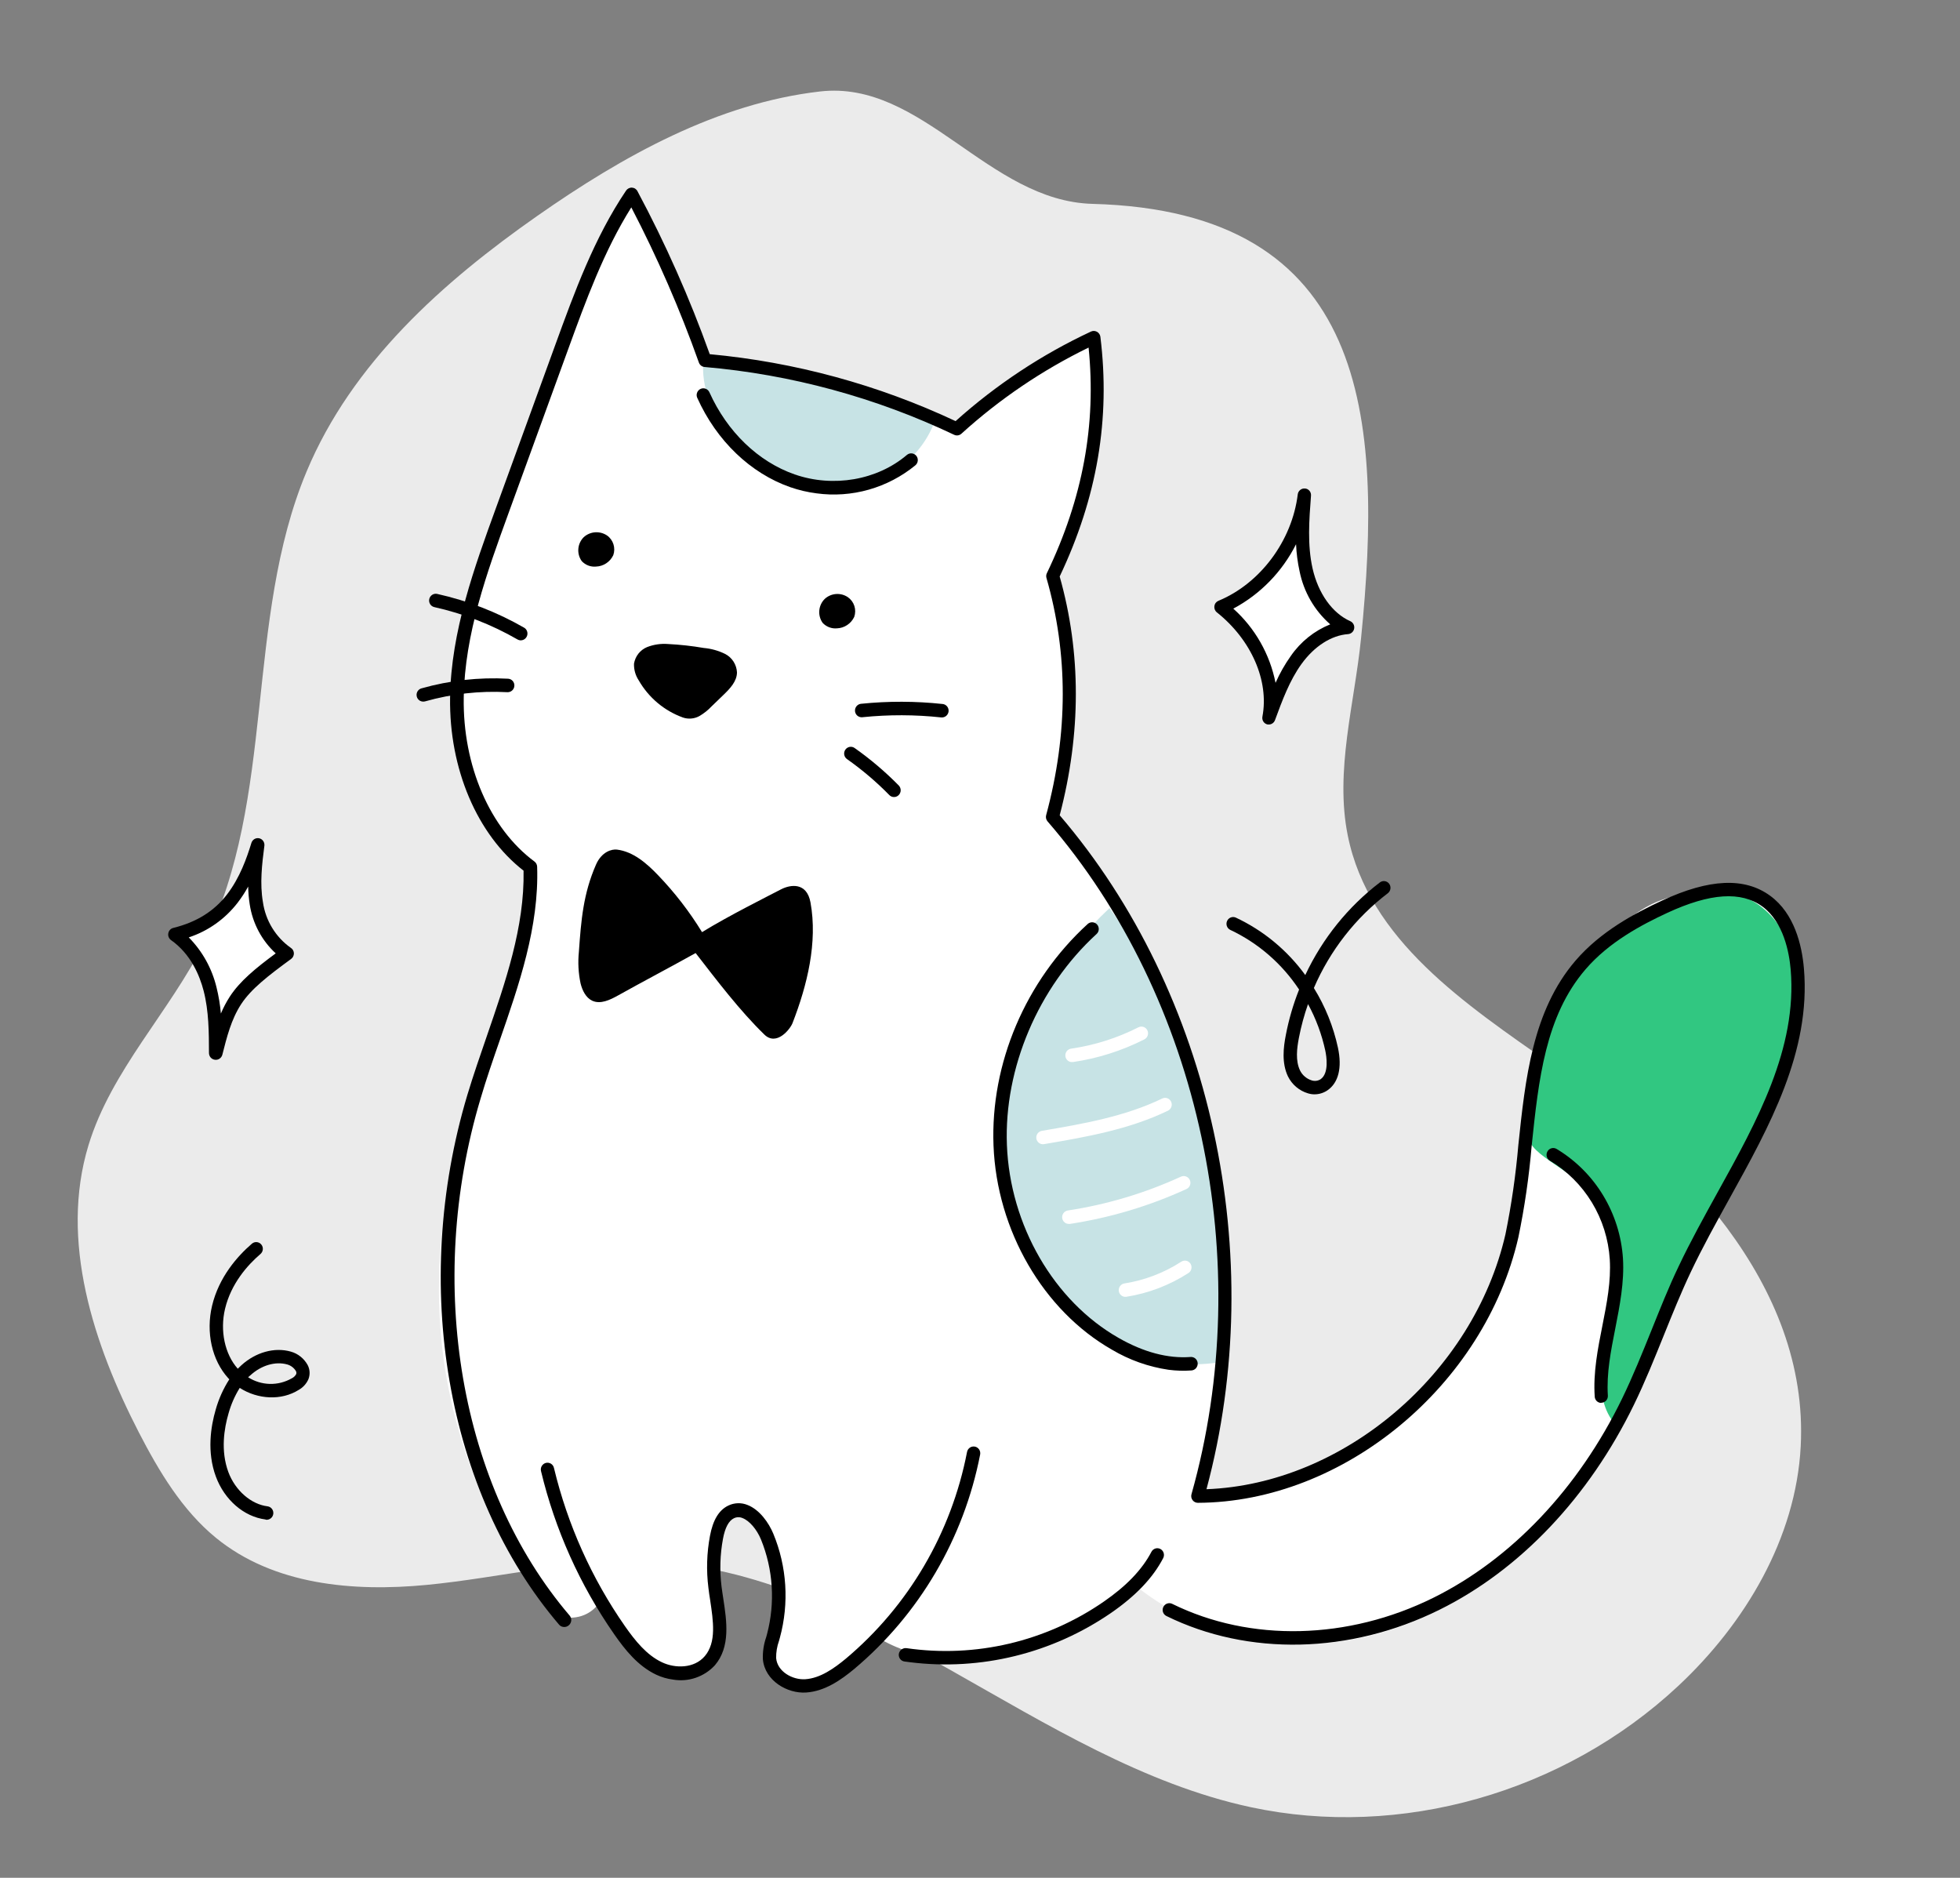 <svg width="95" height="91" viewBox="0 0 95 91" fill="none" xmlns="http://www.w3.org/2000/svg">
<rect x="0" y="0" width="95" height="91" fill="#808080" stroke="none"/>
<g clip-path="url(#clip0_1_1562)">
<path d="M52.958 9.88C47.892 9.745 44.71 3.864 39.745 4.433C34.781 5.003 30.204 7.55 26.041 10.464C21.468 13.663 17.061 17.584 14.86 22.852C11.846 30.051 13.39 38.707 9.903 45.674C8.206 49.065 5.399 51.859 4.289 55.499C2.877 60.139 4.538 65.153 6.725 69.406C7.707 71.309 8.834 73.19 10.463 74.522C13.264 76.812 17.118 77.149 20.683 76.806C24.248 76.463 27.786 75.537 31.354 75.668C41.932 76.054 50.269 85.354 60.618 87.577C67.861 89.134 75.799 86.885 81.348 81.698C84.568 78.688 87.051 74.559 87.28 70.078C87.681 62.221 81.393 55.924 75.167 51.559C71.054 48.675 66.344 45.564 65.325 40.487C64.693 37.349 65.651 34.115 65.972 30.907C67.046 20.212 66.342 10.238 52.958 9.88Z" fill="#EBEBEB"/>
<path d="M25.975 42.246C24.276 40.321 22.508 38.28 21.981 35.718C21.404 32.949 22.388 30.104 23.347 27.438C24.297 24.807 25.245 22.177 26.192 19.547C26.803 17.854 27.413 16.161 28.125 14.512C28.826 12.887 29.626 11.308 30.518 9.783C32.182 12.082 33.391 14.559 34.391 17.42C38.48 17.612 42.473 18.716 46.086 20.653C46.563 20.565 46.961 20.232 47.347 19.923C49.023 18.574 50.893 17.494 52.892 16.721C53.312 18.59 53.179 20.563 52.77 22.445C52.361 24.326 51.683 26.131 51.071 27.991C51.917 31.721 51.905 35.602 51.034 39.334C52.637 41.043 53.877 43.09 54.947 45.209C57.046 49.352 58.55 53.85 59.141 58.509C59.732 63.169 59.389 67.994 57.945 72.45C61.617 72.317 65.138 70.912 67.919 68.469C70.731 65.969 72.652 62.601 73.382 58.887C74.054 55.452 73.727 51.713 75.374 48.648C75.981 47.517 76.828 46.545 77.72 45.643C78.479 44.877 79.297 44.141 80.271 43.719C81.7 43.102 83.324 43.23 84.815 43.611C85.454 43.773 86.114 44.002 86.549 44.513C87.009 45.05 87.14 45.811 87.183 46.533C87.335 49.037 86.661 51.536 85.692 53.845C84.722 56.155 83.458 58.319 82.341 60.556C80.157 64.935 78.49 69.684 75.396 73.426C72.9 76.442 69.483 78.688 65.739 79.415C61.995 80.142 57.949 79.273 54.884 76.717C53.111 78.131 51.174 79.395 49.037 80.021C46.901 80.647 44.501 80.572 42.463 79.308C41.906 79.967 41.246 80.528 40.51 80.97C40.047 81.282 39.51 81.465 38.956 81.5C38.408 81.502 37.835 81.223 37.604 80.708C37.35 80.139 37.558 79.474 37.645 78.853C37.838 77.489 37.437 76.124 37.005 74.829C36.777 74.142 36.365 73.329 35.668 73.368C35.13 73.399 34.746 73.963 34.627 74.513C34.404 75.526 34.773 76.563 34.825 77.598C34.867 78.466 34.686 79.332 34.299 80.109C34.133 80.498 33.848 80.823 33.486 81.035C32.723 81.412 31.853 80.856 31.326 80.28C30.995 80.237 30.749 79.952 30.535 79.687C30.041 79.08 29.55 78.471 29.005 77.73C28.595 78.268 27.897 78.549 27.018 78.312C23.32 73.917 21.285 68.329 21.275 62.544C21.272 59.21 21.938 55.893 22.977 52.721C24.144 49.185 25.8 45.696 25.975 42.246Z" fill="white"/>
<path d="M34.105 17.4C33.934 18.797 34.583 20.173 35.47 21.22C36.782 22.769 38.721 23.802 40.712 23.71C42.703 23.619 44.677 22.286 45.337 20.317C42.042 19.092 38.651 18.147 35.2 17.492C34.751 17.408 34.27 17.33 34.105 17.4Z" fill="#C7E3E5"/>
<path d="M53.78 44.004C51.348 46.284 49.468 49.281 48.775 52.604C48.082 55.927 48.66 59.571 50.607 62.267C52.554 64.963 55.922 66.553 59.137 66.01C60.018 58.107 58.005 49.927 53.78 44.004Z" fill="#C7E3E5"/>
<path d="M74.056 55.014C73.726 50.197 76.791 45.306 81.169 43.666C82.18 43.287 83.302 43.07 84.32 43.389C85.513 43.763 86.422 44.845 86.835 46.069C87.249 47.294 87.224 48.647 86.995 49.93C86.401 53.238 84.552 56.135 82.932 59.056C81.151 62.268 79.606 65.609 78.311 69.051C77.09 67.665 77.761 65.569 78.095 63.708C78.429 61.847 78.313 59.685 77.3 58.127C76.355 56.677 74.127 56.064 74.056 55.014Z" fill="#31C781"/>
<path d="M29.414 25.944C29.244 25.833 29.042 25.781 28.84 25.796C28.638 25.812 28.446 25.894 28.294 26.031C28.143 26.181 28.05 26.381 28.032 26.594C28.014 26.808 28.073 27.02 28.197 27.193C28.285 27.287 28.393 27.36 28.513 27.406C28.633 27.452 28.762 27.469 28.89 27.457C29.065 27.451 29.236 27.396 29.383 27.299C29.53 27.202 29.649 27.066 29.725 26.905C29.786 26.732 29.788 26.544 29.732 26.37C29.675 26.196 29.564 26.046 29.414 25.944Z" fill="black"/>
<path d="M41.091 28.937C40.922 28.824 40.721 28.771 40.518 28.787C40.316 28.803 40.124 28.886 39.974 29.024C39.822 29.174 39.729 29.374 39.711 29.587C39.692 29.8 39.75 30.013 39.874 30.186C39.962 30.28 40.07 30.352 40.19 30.398C40.31 30.444 40.439 30.462 40.567 30.45C40.742 30.444 40.913 30.39 41.06 30.292C41.208 30.195 41.326 30.059 41.403 29.898C41.464 29.725 41.466 29.537 41.41 29.363C41.353 29.189 41.241 29.039 41.091 28.937Z" fill="black"/>
<path d="M27.301 78.843C27.223 78.833 27.151 78.794 27.099 78.734C21.637 72.344 19.893 62.257 22.655 53.053C22.94 52.104 23.275 51.147 23.593 50.22C24.489 47.618 25.429 44.93 25.377 42.193C23.126 40.447 21.765 37.253 21.815 33.811C21.857 30.595 23.011 27.448 24.022 24.664L26.919 16.701C27.844 14.159 28.8 11.531 30.342 9.242C30.373 9.194 30.416 9.155 30.466 9.129C30.516 9.103 30.573 9.09 30.629 9.093C30.685 9.096 30.74 9.113 30.788 9.144C30.835 9.175 30.874 9.218 30.899 9.269C32.258 11.809 33.428 14.447 34.401 17.164C38.529 17.547 42.559 18.644 46.317 20.408C48.284 18.643 50.495 17.181 52.88 16.067C52.926 16.046 52.976 16.036 53.026 16.038C53.075 16.04 53.124 16.053 53.168 16.077C53.212 16.101 53.25 16.135 53.279 16.177C53.308 16.218 53.327 16.265 53.334 16.316C53.827 20.297 53.183 24.1 51.362 27.937C52.406 31.638 52.406 35.531 51.363 39.51C58.74 48.119 61.511 60.873 58.477 72.169C65.106 71.921 71.415 66.574 72.968 59.817C73.26 58.386 73.469 56.939 73.594 55.483C73.93 52.29 74.276 48.987 76.362 46.556C77.581 45.135 79.246 44.253 80.558 43.644C82.85 42.581 84.564 42.505 85.802 43.412C86.975 44.27 87.338 45.802 87.435 46.937C87.777 50.96 85.767 54.582 83.823 58.09C83.177 59.258 82.509 60.464 81.946 61.655C81.473 62.653 81.052 63.701 80.645 64.708C80.195 65.822 79.732 66.975 79.195 68.077C77.018 72.548 73.676 76.08 69.762 78.015C65.447 80.154 60.5 80.265 56.534 78.313C56.457 78.275 56.398 78.208 56.37 78.126C56.343 78.044 56.348 77.954 56.386 77.876C56.423 77.798 56.49 77.738 56.571 77.71C56.652 77.681 56.741 77.687 56.818 77.725C60.608 79.59 65.341 79.479 69.479 77.427C73.258 75.554 76.504 72.131 78.616 67.79C79.142 66.708 79.602 65.566 80.047 64.462C80.46 63.439 80.876 62.382 81.364 61.367C81.938 60.155 82.612 58.94 83.261 57.764C85.157 54.343 87.116 50.806 86.793 46.988C86.723 46.17 86.453 44.688 85.425 43.933C84.397 43.179 82.893 43.277 80.826 44.232C79.572 44.813 77.987 45.65 76.848 46.977C74.899 49.245 74.577 52.3 74.237 55.545C74.111 57.027 73.897 58.5 73.596 59.957C71.957 67.135 65.131 72.798 58.061 72.828C58.011 72.828 57.962 72.817 57.917 72.794C57.872 72.772 57.833 72.739 57.803 72.698C57.773 72.658 57.752 72.612 57.743 72.562C57.734 72.512 57.736 72.461 57.75 72.413C60.926 61.161 58.187 48.362 50.775 39.806C50.74 39.766 50.715 39.717 50.703 39.664C50.691 39.612 50.692 39.557 50.706 39.505C51.778 35.543 51.777 31.67 50.718 27.996C50.699 27.917 50.709 27.834 50.748 27.763C52.483 24.148 53.143 20.571 52.763 16.844C50.525 17.934 48.449 19.339 46.599 21.018C46.552 21.061 46.493 21.089 46.431 21.098C46.369 21.108 46.305 21.098 46.248 21.071C42.441 19.26 38.345 18.148 34.151 17.785C34.089 17.78 34.031 17.757 33.982 17.719C33.933 17.681 33.896 17.63 33.875 17.571C32.957 14.99 31.862 12.476 30.599 10.05C29.269 12.168 28.393 14.578 27.542 16.915L24.645 24.877C23.602 27.746 22.524 30.712 22.477 33.807C22.425 37.105 23.744 40.15 25.905 41.751C25.944 41.78 25.976 41.818 25.999 41.862C26.021 41.906 26.034 41.954 26.035 42.003C26.132 44.916 25.159 47.716 24.219 50.424C23.9 51.343 23.57 52.295 23.295 53.232C20.598 62.227 22.291 72.063 27.611 78.294C27.666 78.36 27.694 78.445 27.688 78.531C27.681 78.618 27.642 78.698 27.578 78.756C27.541 78.79 27.497 78.817 27.449 78.832C27.401 78.847 27.351 78.851 27.301 78.843Z" fill="black"/>
<path d="M44.115 80.554L43.838 80.518C43.796 80.512 43.755 80.498 43.719 80.476C43.682 80.454 43.651 80.425 43.625 80.391C43.6 80.356 43.582 80.317 43.572 80.275C43.561 80.234 43.559 80.19 43.566 80.148C43.581 80.063 43.628 79.987 43.696 79.936C43.765 79.884 43.85 79.861 43.934 79.871C47.282 80.356 50.691 79.553 53.493 77.621C54.601 76.857 55.359 76.064 55.809 75.203C55.849 75.126 55.917 75.069 55.999 75.043C56.081 75.017 56.169 75.026 56.245 75.066C56.32 75.107 56.377 75.176 56.402 75.259C56.427 75.341 56.419 75.431 56.379 75.508C55.881 76.467 55.051 77.334 53.855 78.162C50.997 80.127 47.536 80.977 44.115 80.554Z" fill="black"/>
<path d="M32.621 81.394C32.339 81.359 32.065 81.279 31.807 81.158C30.927 80.74 30.305 79.968 29.764 79.189C28.108 76.811 26.907 74.136 26.226 71.305C26.214 71.263 26.21 71.218 26.215 71.174C26.22 71.13 26.234 71.088 26.256 71.05C26.278 71.011 26.307 70.978 26.342 70.951C26.377 70.924 26.416 70.905 26.459 70.894C26.501 70.884 26.545 70.882 26.588 70.889C26.631 70.896 26.672 70.912 26.709 70.935C26.746 70.959 26.777 70.99 26.802 71.026C26.826 71.063 26.844 71.104 26.852 71.147C27.514 73.898 28.681 76.497 30.292 78.808C30.783 79.508 31.34 80.206 32.083 80.555C32.729 80.863 33.651 80.86 34.163 80.256C34.733 79.59 34.57 78.548 34.421 77.544C34.388 77.35 34.359 77.14 34.336 76.943C34.231 76.108 34.256 75.26 34.412 74.431C34.557 73.656 34.849 73.175 35.307 72.959C35.451 72.89 35.607 72.853 35.766 72.848C35.925 72.843 36.083 72.872 36.23 72.932C36.822 73.162 37.263 73.801 37.48 74.32C38.142 75.915 38.255 77.691 37.801 79.363L37.756 79.524C37.661 79.79 37.614 80.071 37.619 80.353C37.676 81.009 38.416 81.419 39.034 81.377C39.764 81.328 40.437 80.844 40.998 80.38C44.037 77.826 46.113 74.286 46.872 70.364C46.889 70.278 46.938 70.203 47.009 70.154C47.044 70.13 47.084 70.113 47.125 70.105C47.167 70.096 47.21 70.096 47.252 70.104C47.293 70.112 47.333 70.128 47.368 70.152C47.404 70.176 47.434 70.206 47.458 70.242C47.481 70.277 47.498 70.317 47.506 70.359C47.515 70.402 47.515 70.445 47.507 70.487C46.715 74.556 44.56 78.228 41.406 80.879C40.766 81.41 39.987 81.959 39.076 82.021C38.165 82.084 37.069 81.453 36.976 80.407C36.962 80.044 37.017 79.681 37.137 79.338L37.179 79.184C37.579 77.663 37.475 76.053 36.883 74.601C36.679 74.11 36.322 73.696 35.994 73.569C35.928 73.54 35.856 73.525 35.784 73.526C35.712 73.527 35.64 73.544 35.575 73.575C35.324 73.694 35.142 74.029 35.042 74.575C34.9 75.337 34.877 76.115 34.972 76.883C34.996 77.076 35.027 77.269 35.056 77.463C35.224 78.562 35.413 79.807 34.649 80.703C34.393 80.979 34.074 81.186 33.72 81.307C33.366 81.428 32.989 81.458 32.621 81.394Z" fill="black"/>
<path d="M77.573 67.985C77.499 67.975 77.431 67.94 77.38 67.885C77.33 67.829 77.299 67.758 77.295 67.682C77.217 66.518 77.444 65.367 77.665 64.253C77.885 63.139 78.089 62.097 78.025 61.031C77.962 60.054 77.665 59.107 77.159 58.274C76.653 57.441 75.955 56.745 75.123 56.248C75.049 56.205 74.994 56.134 74.972 56.05C74.949 55.966 74.96 55.877 75.003 55.801C75.045 55.725 75.115 55.67 75.198 55.646C75.281 55.623 75.369 55.634 75.444 55.677C76.366 56.23 77.141 57.002 77.702 57.928C78.263 58.853 78.593 59.904 78.664 60.989C78.733 62.135 78.508 63.278 78.292 64.378C78.075 65.477 77.862 66.558 77.932 67.638C77.936 67.723 77.907 67.806 77.851 67.87C77.795 67.933 77.716 67.972 77.632 67.978C77.613 67.982 77.593 67.984 77.573 67.985Z" fill="black"/>
<path d="M56.635 66.38C55.668 66.238 54.737 65.907 53.895 65.407C50.567 63.51 48.314 59.625 48.155 55.512C48.001 51.542 49.706 47.529 52.719 44.778C52.75 44.75 52.787 44.727 52.827 44.713C52.867 44.699 52.909 44.692 52.952 44.695C52.994 44.697 53.035 44.708 53.074 44.726C53.112 44.744 53.146 44.77 53.174 44.802C53.203 44.834 53.224 44.871 53.238 44.912C53.252 44.952 53.258 44.995 53.256 45.038C53.254 45.081 53.243 45.123 53.225 45.162C53.206 45.201 53.181 45.235 53.149 45.264C50.325 47.846 48.66 51.763 48.804 55.484C48.953 59.378 51.079 63.048 54.216 64.836C55.434 65.533 56.612 65.843 57.707 65.761C57.749 65.757 57.792 65.762 57.832 65.776C57.872 65.789 57.909 65.81 57.941 65.838C57.973 65.866 57.999 65.9 58.018 65.938C58.037 65.977 58.048 66.018 58.051 66.061C58.057 66.147 58.029 66.233 57.974 66.299C57.918 66.365 57.839 66.406 57.754 66.413C57.38 66.44 57.006 66.429 56.635 66.38Z" fill="black"/>
<path d="M39.576 23.908C39.144 23.853 38.718 23.753 38.306 23.61C36.375 22.936 34.73 21.359 33.795 19.279C33.778 19.241 33.768 19.198 33.766 19.156C33.765 19.113 33.772 19.07 33.787 19.03C33.802 18.99 33.824 18.953 33.853 18.922C33.882 18.89 33.917 18.865 33.956 18.847C34.033 18.811 34.122 18.808 34.202 18.838C34.282 18.868 34.347 18.928 34.383 19.007C35.244 20.924 36.752 22.376 38.519 22.991C40.384 23.639 42.518 23.271 43.956 22.047C44.022 21.991 44.106 21.964 44.192 21.971C44.277 21.979 44.356 22.02 44.411 22.087C44.465 22.153 44.492 22.239 44.484 22.325C44.477 22.412 44.435 22.491 44.37 22.547C43.703 23.093 42.934 23.495 42.11 23.729C41.285 23.963 40.423 24.024 39.576 23.908Z" fill="black"/>
<path d="M33.105 34.773C32.201 34.448 31.44 33.81 30.958 32.97C30.8 32.732 30.72 32.449 30.73 32.162C30.759 31.985 30.832 31.819 30.942 31.678C31.053 31.538 31.197 31.428 31.361 31.36C31.686 31.233 32.035 31.182 32.382 31.21C32.961 31.239 33.538 31.303 34.11 31.401C34.472 31.433 34.825 31.532 35.151 31.693C35.315 31.778 35.454 31.905 35.554 32.062C35.654 32.219 35.712 32.4 35.721 32.587C35.716 33.018 35.387 33.364 35.082 33.66L34.486 34.235C34.311 34.421 34.11 34.58 33.889 34.707C33.769 34.771 33.638 34.809 33.503 34.821C33.368 34.832 33.233 34.816 33.105 34.773Z" fill="black"/>
<path d="M34.027 45.172C33.415 44.174 32.698 43.246 31.888 42.405C31.334 41.827 30.687 41.27 29.907 41.173C29.661 41.141 29.166 41.267 28.888 41.9C28.27 43.311 28.167 44.586 28.058 46.128C28.006 46.638 28.033 47.153 28.139 47.654C28.224 47.998 28.395 48.352 28.707 48.497C29.106 48.679 29.564 48.459 29.953 48.242C31.147 47.576 32.523 46.852 33.717 46.186C34.747 47.513 35.852 48.974 37.049 50.137C37.642 50.713 38.3 49.872 38.412 49.583C39.126 47.745 39.637 45.671 39.284 43.733C39.103 42.745 38.318 42.862 37.861 43.096C37.172 43.456 35.347 44.363 34.027 45.172Z" fill="black"/>
<path d="M41.725 34.757C41.646 34.747 41.573 34.708 41.52 34.648C41.468 34.587 41.439 34.508 41.441 34.427C41.442 34.346 41.473 34.269 41.528 34.209C41.582 34.15 41.657 34.113 41.736 34.106C43.052 33.972 44.377 33.975 45.691 34.117C45.733 34.121 45.774 34.134 45.811 34.155C45.848 34.175 45.881 34.203 45.908 34.236C45.934 34.27 45.954 34.308 45.966 34.349C45.977 34.391 45.981 34.434 45.977 34.477C45.972 34.519 45.959 34.561 45.938 34.598C45.918 34.636 45.891 34.669 45.858 34.696C45.824 34.723 45.786 34.743 45.746 34.755C45.705 34.768 45.662 34.771 45.62 34.767C44.353 34.63 43.074 34.627 41.805 34.757C41.779 34.761 41.752 34.76 41.725 34.757Z" fill="black"/>
<path d="M43.292 38.623C43.221 38.614 43.154 38.581 43.104 38.529C42.475 37.887 41.789 37.305 41.056 36.788C41.021 36.764 40.991 36.733 40.967 36.697C40.944 36.661 40.928 36.62 40.92 36.578C40.912 36.535 40.913 36.492 40.922 36.449C40.931 36.407 40.948 36.367 40.972 36.331C40.997 36.295 41.028 36.265 41.064 36.242C41.1 36.218 41.14 36.203 41.182 36.195C41.224 36.188 41.267 36.188 41.309 36.198C41.351 36.208 41.39 36.225 41.425 36.251C42.19 36.79 42.906 37.398 43.564 38.067C43.623 38.129 43.656 38.213 43.656 38.3C43.655 38.386 43.62 38.469 43.56 38.531C43.525 38.566 43.483 38.593 43.437 38.609C43.39 38.625 43.341 38.63 43.292 38.623Z" fill="black"/>
<path d="M25.203 31.03C25.162 31.024 25.122 31.01 25.085 30.99C23.826 30.265 22.466 29.737 21.051 29.421C20.967 29.402 20.894 29.351 20.849 29.278C20.803 29.205 20.787 29.116 20.806 29.031C20.825 28.947 20.876 28.873 20.948 28.826C21.02 28.779 21.108 28.763 21.191 28.782C22.669 29.111 24.09 29.663 25.405 30.419C25.47 30.457 25.519 30.516 25.545 30.587C25.571 30.657 25.572 30.735 25.548 30.807C25.525 30.878 25.477 30.939 25.415 30.98C25.352 31.02 25.277 31.038 25.203 31.03Z" fill="black"/>
<path d="M20.475 33.998C20.401 33.989 20.331 33.955 20.28 33.9C20.228 33.845 20.197 33.773 20.192 33.697C20.186 33.622 20.207 33.546 20.251 33.484C20.295 33.422 20.358 33.377 20.431 33.358C21.795 32.972 23.211 32.815 24.623 32.891C24.666 32.893 24.708 32.903 24.746 32.921C24.785 32.94 24.82 32.965 24.848 32.997C24.877 33.029 24.899 33.067 24.913 33.108C24.928 33.148 24.934 33.191 24.931 33.235C24.929 33.278 24.918 33.32 24.9 33.359C24.881 33.398 24.855 33.433 24.823 33.462C24.791 33.491 24.754 33.513 24.713 33.527C24.673 33.541 24.63 33.547 24.587 33.544C23.246 33.472 21.901 33.622 20.605 33.989C20.563 34 20.519 34.004 20.475 33.998Z" fill="black"/>
<path d="M59.18 29.412C61.318 28.529 62.937 26.369 63.223 23.994C63.13 25.205 63.041 26.434 63.307 27.615C63.573 28.796 64.257 29.928 65.323 30.401C64.325 30.471 63.433 31.142 62.828 31.973C62.224 32.805 61.86 33.802 61.505 34.781C61.867 32.876 60.914 30.792 59.18 29.412Z" fill="white"/>
<path d="M61.463 35.109L61.419 35.104C61.34 35.082 61.273 35.032 61.23 34.962C61.188 34.892 61.173 34.808 61.189 34.727C61.518 32.989 60.651 31.005 58.98 29.675C58.935 29.64 58.901 29.593 58.88 29.54C58.859 29.486 58.852 29.428 58.86 29.372C58.868 29.315 58.89 29.261 58.925 29.216C58.96 29.171 59.006 29.136 59.058 29.115C61.082 28.279 62.626 26.207 62.901 23.959C62.911 23.874 62.954 23.797 63.02 23.743C63.086 23.69 63.17 23.665 63.254 23.673C63.296 23.676 63.336 23.688 63.374 23.707C63.411 23.727 63.444 23.754 63.471 23.786C63.498 23.819 63.518 23.857 63.53 23.897C63.543 23.938 63.547 23.981 63.543 24.023C63.454 25.194 63.362 26.406 63.619 27.546C63.894 28.762 64.578 29.718 65.451 30.105C65.516 30.135 65.57 30.186 65.603 30.25C65.637 30.314 65.648 30.388 65.636 30.459C65.624 30.531 65.588 30.596 65.535 30.645C65.481 30.694 65.414 30.724 65.342 30.73C64.531 30.788 63.708 31.314 63.085 32.174C62.502 32.98 62.149 33.948 61.798 34.899C61.773 34.967 61.727 35.024 61.666 35.062C61.605 35.1 61.534 35.117 61.463 35.109ZM59.777 29.495C60.828 30.435 61.547 31.697 61.825 33.091C62.028 32.631 62.276 32.194 62.567 31.785C63.043 31.097 63.707 30.566 64.476 30.256C63.715 29.591 63.193 28.689 62.991 27.69C62.896 27.257 62.838 26.817 62.819 26.374C62.148 27.708 61.085 28.799 59.777 29.495Z" fill="black"/>
<path d="M13.911 46.205C13.059 45.652 12.582 44.707 12.418 43.771C12.255 42.834 12.372 41.87 12.487 40.938C12.236 41.876 11.816 42.761 11.251 43.548C10.653 44.325 9.794 44.961 8.474 45.287C9.335 45.937 9.942 46.874 10.187 47.935C10.449 48.949 10.454 49.995 10.458 51.032C10.681 50.151 10.912 49.257 11.412 48.484C11.911 47.711 12.731 47.068 13.911 46.205Z" fill="white"/>
<path d="M10.411 51.356C10.334 51.346 10.262 51.307 10.21 51.248C10.159 51.189 10.13 51.112 10.129 51.033C10.126 50.032 10.123 48.996 9.87 48.017C9.677 47.271 9.247 46.232 8.287 45.556C8.237 45.52 8.198 45.469 8.175 45.411C8.152 45.353 8.146 45.289 8.158 45.227C8.169 45.163 8.199 45.105 8.243 45.058C8.287 45.011 8.344 44.979 8.407 44.966C9.528 44.688 10.38 44.157 11.005 43.344C11.629 42.53 11.961 41.582 12.187 40.844C12.212 40.767 12.264 40.702 12.333 40.661C12.402 40.621 12.483 40.607 12.562 40.624C12.639 40.641 12.709 40.686 12.755 40.752C12.802 40.817 12.823 40.898 12.815 40.978C12.698 41.882 12.588 42.817 12.743 43.714C12.806 44.158 12.959 44.584 13.191 44.965C13.423 45.346 13.73 45.675 14.092 45.931C14.138 45.959 14.175 45.998 14.202 46.044C14.229 46.091 14.243 46.143 14.245 46.197C14.246 46.25 14.234 46.303 14.211 46.351C14.188 46.399 14.153 46.44 14.111 46.471C12.996 47.286 12.17 47.926 11.687 48.665C11.205 49.404 10.991 50.269 10.777 51.113C10.757 51.19 10.71 51.257 10.645 51.302C10.581 51.347 10.502 51.367 10.424 51.357L10.411 51.356ZM9.149 45.427C9.808 46.094 10.274 46.932 10.495 47.85C10.598 48.266 10.669 48.69 10.706 49.118C10.825 48.835 10.968 48.562 11.134 48.304C11.622 47.552 12.37 46.936 13.364 46.201C12.688 45.581 12.243 44.743 12.104 43.829C12.059 43.542 12.034 43.253 12.029 42.963C11.879 43.238 11.707 43.501 11.517 43.749C10.91 44.535 10.085 45.12 9.149 45.427Z" fill="black"/>
<path d="M12.865 73.635C11.821 73.5 10.881 72.687 10.463 71.557C10.021 70.363 10.215 69.132 10.456 68.308C10.602 67.79 10.824 67.296 11.115 66.843L11.06 66.785C10.27 65.916 9.972 64.561 10.28 63.274C10.613 61.883 11.512 60.873 12.208 60.272C12.273 60.215 12.358 60.187 12.443 60.194C12.529 60.201 12.608 60.242 12.663 60.308C12.719 60.374 12.746 60.459 12.739 60.546C12.732 60.632 12.691 60.712 12.626 60.769C11.996 61.307 11.199 62.207 10.908 63.425C10.654 64.489 10.896 65.627 11.525 66.33C11.581 66.271 11.639 66.216 11.698 66.163C12.392 65.531 13.307 65.275 14.097 65.501C14.269 65.549 14.429 65.631 14.569 65.743C14.709 65.855 14.825 65.994 14.912 66.151C14.966 66.255 14.998 66.37 15.005 66.488C15.011 66.605 14.993 66.723 14.951 66.833C14.856 67.052 14.692 67.234 14.486 67.351C13.645 67.885 12.495 67.821 11.62 67.259C11.381 67.642 11.198 68.059 11.077 68.495C10.863 69.225 10.688 70.303 11.067 71.335C11.401 72.235 12.173 72.901 12.968 72.998C13.053 73.009 13.13 73.054 13.182 73.122C13.234 73.191 13.257 73.278 13.246 73.364C13.235 73.45 13.191 73.528 13.123 73.581C13.055 73.634 12.969 73.658 12.884 73.647L12.865 73.635ZM12.025 66.743C12.339 66.945 12.703 67.056 13.076 67.066C13.449 67.075 13.818 66.981 14.143 66.795C14.233 66.752 14.307 66.681 14.356 66.593C14.364 66.568 14.367 66.542 14.365 66.516C14.362 66.49 14.354 66.465 14.342 66.442C14.247 66.286 14.098 66.173 13.925 66.124C13.352 65.961 12.666 66.161 12.134 66.651L12.025 66.743Z" fill="black"/>
<path d="M63.584 53.025C63.523 53.017 63.462 53.004 63.402 52.986C63.192 52.925 62.997 52.82 62.829 52.678C62.661 52.537 62.524 52.361 62.426 52.163C62.116 51.513 62.207 50.753 62.322 50.166C62.466 49.41 62.682 48.669 62.966 47.955C62.135 46.698 60.979 45.697 59.624 45.06C59.55 45.022 59.493 44.957 59.465 44.878C59.437 44.798 59.441 44.711 59.475 44.634C59.509 44.557 59.571 44.496 59.648 44.464C59.725 44.432 59.811 44.432 59.889 44.463C61.229 45.089 62.391 46.049 63.266 47.252C64.097 45.483 65.337 43.943 66.881 42.763C66.915 42.737 66.954 42.718 66.995 42.708C67.036 42.697 67.079 42.695 67.121 42.701C67.163 42.707 67.203 42.722 67.24 42.744C67.276 42.766 67.308 42.795 67.333 42.83C67.358 42.864 67.377 42.903 67.387 42.945C67.397 42.987 67.399 43.03 67.393 43.072C67.387 43.115 67.372 43.156 67.35 43.193C67.328 43.23 67.3 43.262 67.266 43.288C65.701 44.48 64.466 46.063 63.682 47.88C64.233 48.768 64.627 49.746 64.849 50.771C65.058 51.745 64.875 52.479 64.332 52.845C64.111 52.992 63.846 53.056 63.584 53.025ZM63.4 48.658C63.213 49.191 63.065 49.736 62.958 50.29C62.857 50.809 62.786 51.404 63.011 51.875C63.068 51.99 63.148 52.093 63.246 52.175C63.343 52.258 63.457 52.32 63.579 52.357C63.648 52.38 63.722 52.386 63.795 52.377C63.867 52.369 63.938 52.344 64 52.306C64.433 52.019 64.29 51.172 64.237 50.919C64.066 50.127 63.783 49.365 63.397 48.656L63.4 48.658Z" fill="black"/>
<path d="M51.918 51.468C51.84 51.458 51.769 51.42 51.717 51.361C51.665 51.301 51.636 51.225 51.636 51.146C51.636 51.066 51.664 50.989 51.715 50.929C51.767 50.869 51.838 50.83 51.916 50.819C53.051 50.654 54.153 50.305 55.18 49.784C55.256 49.745 55.345 49.739 55.426 49.766C55.507 49.793 55.574 49.852 55.612 49.93C55.65 50.007 55.656 50.097 55.629 50.179C55.602 50.262 55.543 50.33 55.467 50.369C54.378 50.921 53.21 51.292 52.006 51.468C51.976 51.471 51.947 51.471 51.918 51.468Z" fill="white"/>
<path d="M50.511 55.449C50.434 55.439 50.362 55.402 50.311 55.343C50.259 55.285 50.229 55.209 50.228 55.13C50.227 55.051 50.254 54.975 50.304 54.914C50.354 54.854 50.424 54.814 50.501 54.801C52.469 54.466 54.503 54.119 56.333 53.235C56.41 53.198 56.499 53.193 56.58 53.222C56.66 53.251 56.726 53.311 56.763 53.389C56.8 53.468 56.804 53.558 56.775 53.639C56.746 53.721 56.687 53.788 56.609 53.826C54.698 54.748 52.617 55.103 50.607 55.446C50.575 55.451 50.543 55.452 50.511 55.449Z" fill="white"/>
<path d="M51.759 59.309C51.682 59.298 51.612 59.26 51.561 59.201C51.511 59.142 51.482 59.067 51.482 58.988C51.481 58.91 51.508 58.834 51.559 58.774C51.609 58.714 51.678 58.674 51.755 58.662C53.649 58.374 55.496 57.822 57.242 57.021C57.282 57.004 57.324 56.994 57.366 56.993C57.409 56.992 57.452 56.999 57.491 57.015C57.531 57.03 57.568 57.053 57.599 57.083C57.629 57.113 57.654 57.149 57.671 57.188C57.689 57.228 57.698 57.27 57.699 57.314C57.7 57.357 57.692 57.4 57.677 57.441C57.661 57.481 57.638 57.518 57.609 57.549C57.579 57.581 57.544 57.606 57.505 57.623C55.703 58.448 53.799 59.017 51.846 59.314C51.817 59.316 51.788 59.314 51.759 59.309Z" fill="white"/>
<path d="M54.502 62.844C54.426 62.833 54.356 62.795 54.305 62.736C54.254 62.677 54.226 62.602 54.225 62.523C54.225 62.445 54.252 62.369 54.302 62.309C54.352 62.249 54.422 62.209 54.498 62.197C55.477 62.044 56.414 61.686 57.25 61.147C57.286 61.122 57.326 61.105 57.368 61.097C57.411 61.088 57.454 61.088 57.496 61.097C57.539 61.106 57.579 61.123 57.614 61.148C57.649 61.173 57.68 61.204 57.703 61.241C57.726 61.278 57.741 61.319 57.748 61.362C57.756 61.405 57.754 61.449 57.744 61.492C57.734 61.534 57.716 61.574 57.691 61.61C57.665 61.645 57.633 61.675 57.596 61.697C56.682 62.286 55.659 62.676 54.59 62.844C54.561 62.847 54.532 62.847 54.502 62.844Z" fill="white"/>
</g>
<defs>
<clipPath id="clip0_1_1562">
<rect width="84.384" height="80.034" fill="white" transform="translate(11.218 0.573) rotate(7.358)"/>
</clipPath>
</defs>
</svg>
